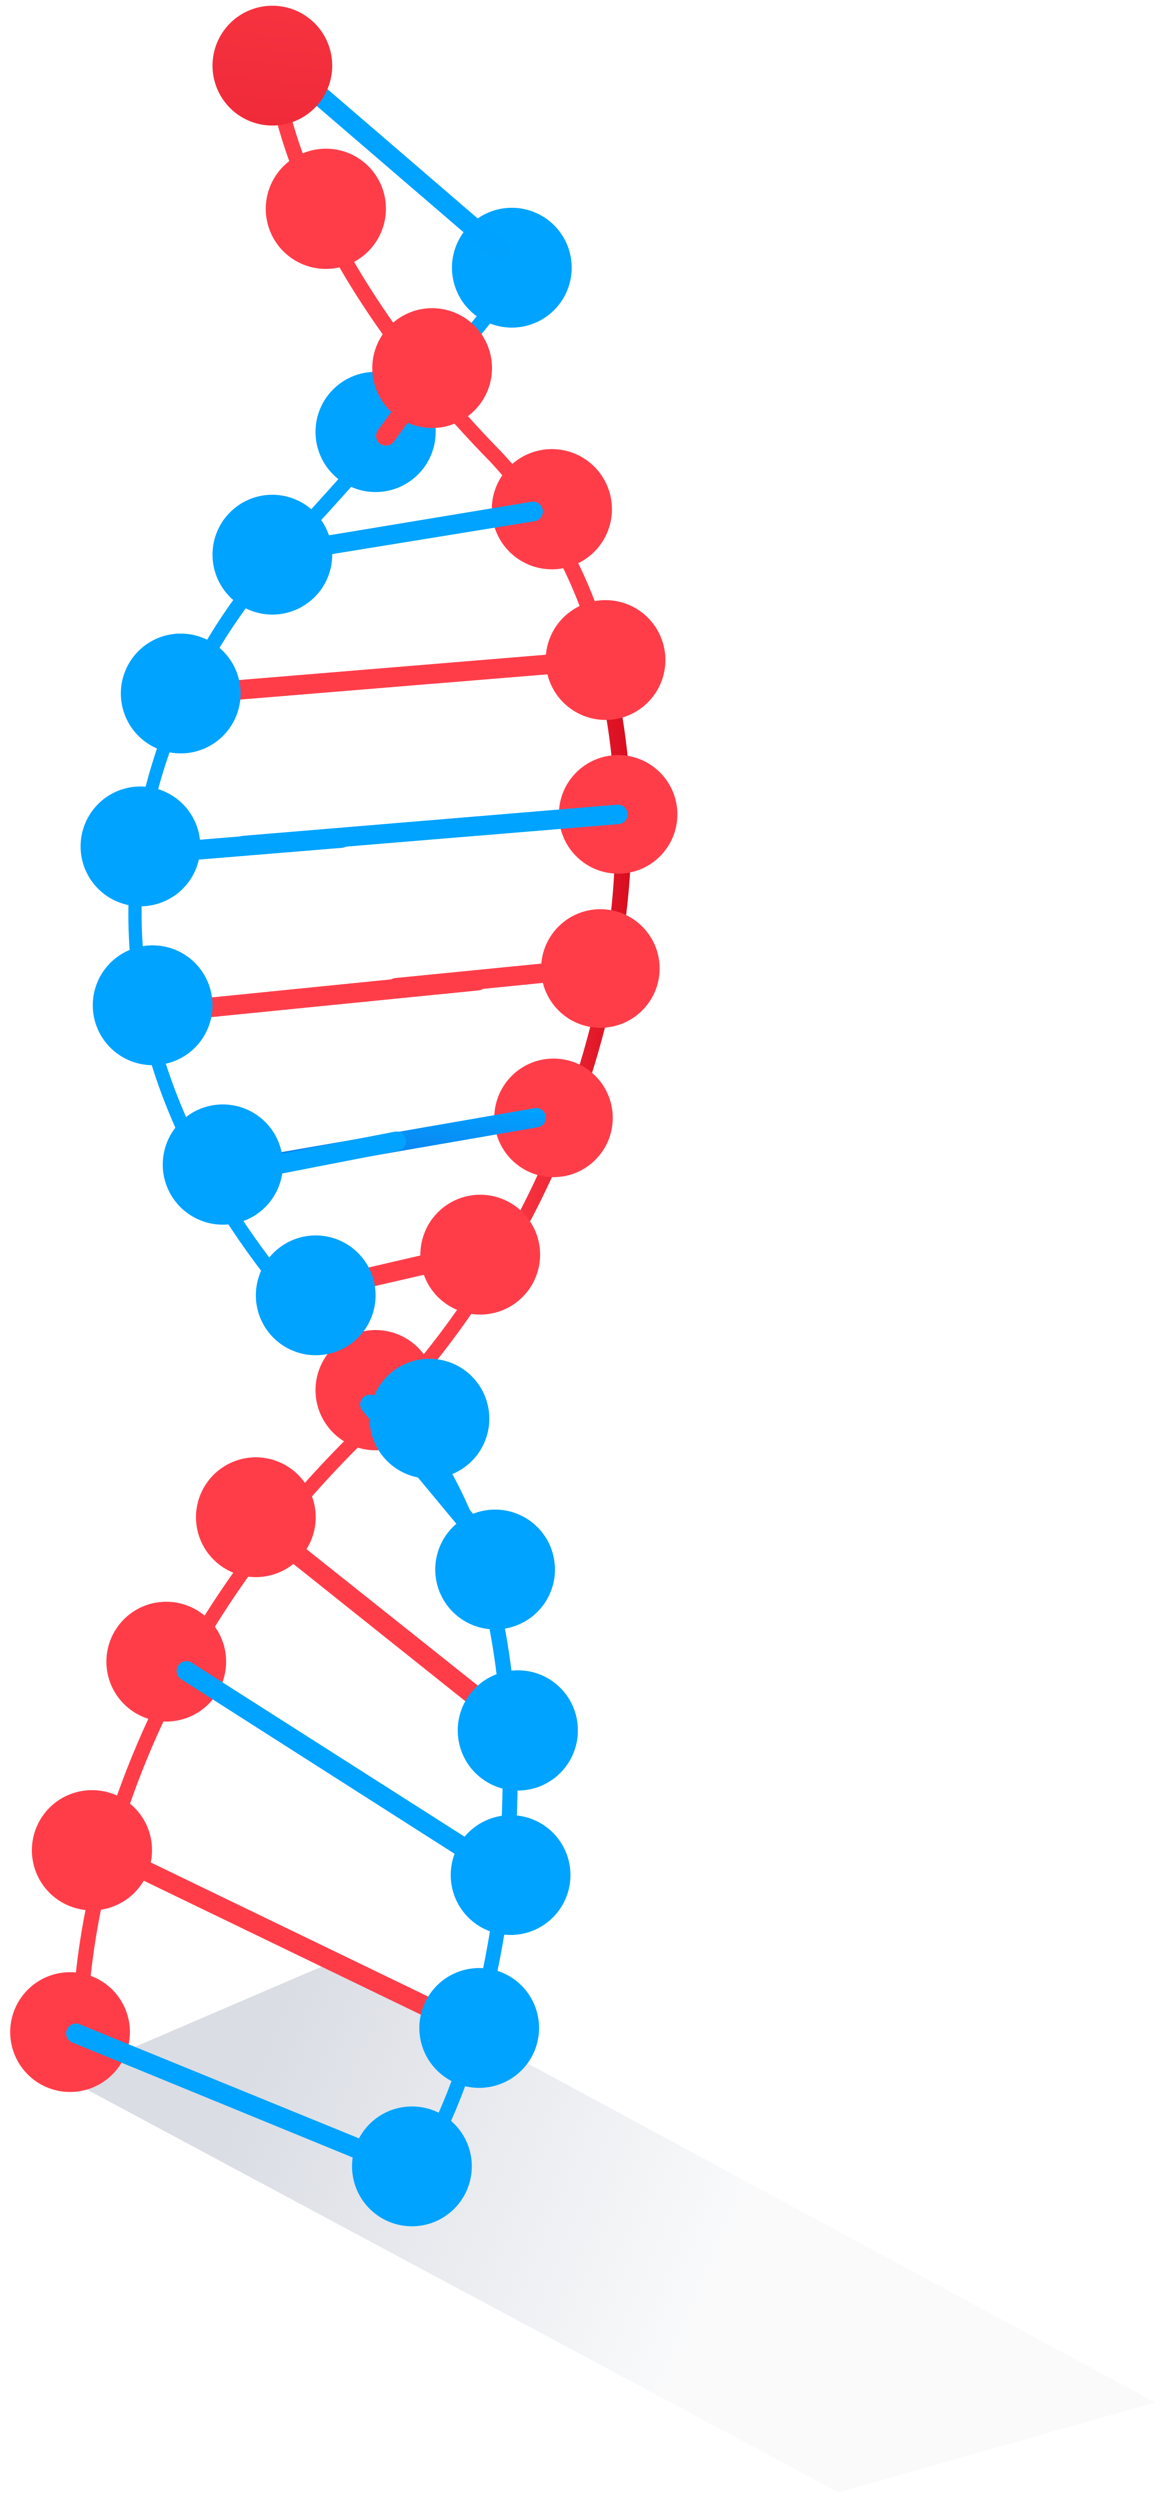 <svg width="56" height="121" viewBox="0 0 56 121" fill="none" xmlns="http://www.w3.org/2000/svg">
<g clip-path="url(#clip0)">
<g style="mix-blend-mode:multiply">
<g style="mix-blend-mode:multiply">
<path style="mix-blend-mode:multiply" d="M3.104 100.547L40.614 120.637L55.964 116.287L16.304 94.877L3.104 100.547Z" fill="url(#paint0_linear)"/>
</g>
</g>
<path d="M29.874 33.207C29.862 33.116 29.816 33.033 29.746 32.974C29.676 32.914 29.586 32.883 29.494 32.887C29.393 32.887 29.295 32.926 29.222 32.997C29.149 33.068 29.107 33.165 29.104 33.267C29.104 33.267 29.104 33.327 29.104 33.367C30.864 41.427 29.404 51.567 24.104 60.577C24.063 60.623 24.042 60.684 24.044 60.747C24.044 60.835 24.079 60.92 24.14 60.984C24.202 61.047 24.286 61.084 24.374 61.087C24.439 61.087 24.501 61.069 24.556 61.035C24.611 61.002 24.655 60.954 24.684 60.897C27.644 55.894 29.553 50.341 30.294 44.577C30.796 40.79 30.654 36.946 29.874 33.207Z" fill="url(#paint1_linear)"/>
<path d="M29.944 42.287C31.529 42.287 32.814 41.002 32.814 39.417C32.814 37.832 31.529 36.547 29.944 36.547C28.359 36.547 27.074 37.832 27.074 39.417C27.074 41.002 28.359 42.287 29.944 42.287Z" fill="url(#paint2_linear)"/>
<path d="M29.084 49.747C30.669 49.747 31.954 48.462 31.954 46.877C31.954 45.291 30.669 44.007 29.084 44.007C27.499 44.007 26.214 45.291 26.214 46.877C26.214 48.462 27.499 49.747 29.084 49.747Z" fill="url(#paint3_linear)"/>
<path d="M26.814 56.977C28.399 56.977 29.684 55.692 29.684 54.107C29.684 52.522 28.399 51.237 26.814 51.237C25.229 51.237 23.945 52.522 23.945 54.107C23.945 55.692 25.229 56.977 26.814 56.977Z" fill="url(#paint4_linear)"/>
<path d="M11.854 57.017C11.739 57.013 11.63 56.967 11.546 56.888C11.463 56.809 11.411 56.702 11.401 56.587C11.392 56.473 11.424 56.358 11.493 56.266C11.562 56.174 11.662 56.11 11.774 56.087L25.844 53.647C25.907 53.629 25.974 53.624 26.038 53.633C26.104 53.642 26.166 53.664 26.222 53.699C26.277 53.733 26.325 53.779 26.362 53.833C26.399 53.887 26.424 53.949 26.436 54.013C26.448 54.078 26.447 54.144 26.431 54.208C26.416 54.271 26.388 54.331 26.348 54.383C26.308 54.435 26.258 54.479 26.201 54.51C26.143 54.542 26.08 54.561 26.014 54.567L11.934 57.007L11.854 57.017Z" fill="url(#paint5_linear)"/>
<path d="M19.224 48.276C19.163 48.28 19.101 48.271 19.043 48.25C18.984 48.23 18.931 48.198 18.885 48.157C18.839 48.115 18.802 48.065 18.775 48.01C18.748 47.954 18.733 47.893 18.73 47.831C18.726 47.77 18.735 47.708 18.756 47.65C18.776 47.592 18.808 47.538 18.849 47.492C18.891 47.446 18.941 47.408 18.997 47.382C19.052 47.355 19.113 47.34 19.174 47.337L28.575 46.407C28.698 46.398 28.821 46.436 28.917 46.514C29.014 46.592 29.077 46.704 29.095 46.827C29.106 46.95 29.068 47.072 28.989 47.168C28.911 47.263 28.797 47.324 28.674 47.337L19.265 48.276H19.224Z" fill="url(#paint6_linear)"/>
<path d="M11.794 41.387C11.676 41.389 11.561 41.346 11.473 41.266C11.385 41.186 11.332 41.075 11.325 40.957C11.316 40.834 11.357 40.712 11.437 40.618C11.518 40.525 11.632 40.467 11.755 40.457L29.904 38.947C30.027 38.941 30.147 38.982 30.24 39.062C30.333 39.142 30.392 39.255 30.404 39.377C30.41 39.438 30.403 39.501 30.384 39.56C30.366 39.619 30.336 39.674 30.296 39.721C30.256 39.769 30.207 39.807 30.152 39.836C30.096 39.864 30.036 39.882 29.974 39.887L11.825 41.387H11.794Z" fill="url(#paint7_linear)"/>
<path d="M11.194 57.277C11.082 57.278 10.974 57.24 10.887 57.169C10.801 57.097 10.743 56.997 10.724 56.887C10.704 56.762 10.734 56.635 10.807 56.532C10.88 56.429 10.99 56.359 11.114 56.337L19.114 54.777C19.175 54.765 19.238 54.766 19.299 54.779C19.36 54.792 19.418 54.816 19.469 54.852C19.52 54.887 19.564 54.932 19.597 54.985C19.631 55.037 19.654 55.096 19.664 55.157C19.685 55.281 19.655 55.409 19.582 55.512C19.509 55.615 19.399 55.685 19.274 55.707L11.274 57.267L11.194 57.277Z" fill="url(#paint8_linear)"/>
<path d="M6.774 41.837C6.659 41.835 6.547 41.792 6.461 41.714C6.374 41.637 6.319 41.531 6.304 41.416C6.293 41.29 6.332 41.163 6.412 41.064C6.492 40.965 6.608 40.902 6.734 40.886L16.494 40.087C16.557 40.081 16.62 40.088 16.68 40.108C16.739 40.127 16.795 40.158 16.842 40.199C16.89 40.24 16.929 40.29 16.956 40.346C16.984 40.403 17.001 40.464 17.005 40.526C17.013 40.651 16.973 40.773 16.892 40.868C16.812 40.964 16.698 41.024 16.575 41.036L6.814 41.837H6.774Z" fill="url(#paint9_linear)"/>
<path d="M7.314 49.517C7.198 49.517 7.085 49.475 6.999 49.397C6.912 49.319 6.857 49.212 6.844 49.097C6.836 49.035 6.84 48.971 6.857 48.911C6.874 48.851 6.903 48.795 6.942 48.746C6.982 48.697 7.031 48.657 7.086 48.628C7.141 48.599 7.202 48.581 7.264 48.577L23.094 46.987C23.218 46.978 23.341 47.016 23.437 47.094C23.534 47.172 23.597 47.284 23.614 47.407C23.621 47.47 23.616 47.533 23.598 47.594C23.58 47.655 23.55 47.712 23.51 47.761C23.47 47.811 23.421 47.852 23.365 47.882C23.309 47.912 23.248 47.93 23.184 47.937L7.364 49.517H7.314Z" fill="url(#paint10_linear)"/>
<path d="M19.604 106.387L19.064 105.927C24.584 99.447 27.804 76.737 18.274 67.716C9.724 59.627 5.684 51.187 6.274 42.606C6.802 36.463 9.4 30.68 13.644 26.206C19.984 19.396 24.714 13.267 24.764 13.207L25.324 13.636C25.324 13.697 20.534 19.857 14.164 26.686C9.954 31.197 -2.116 47.456 18.754 67.197C24.754 72.886 25.274 82.636 25.034 87.936C24.694 95.447 22.494 103.037 19.604 106.387Z" fill="url(#paint11_linear)"/>
<path d="M24.044 60.437L24.634 60.767C22.711 64.064 20.357 67.091 17.634 69.766C3.264 83.927 4.244 98.947 4.254 99.097L3.544 99.156C3.494 98.996 2.494 83.666 17.154 69.276C19.834 66.649 22.151 63.676 24.044 60.437Z" fill="url(#paint12_linear)"/>
<path d="M29.864 32.777L29.094 32.937C28.345 28.993 26.505 25.338 23.784 22.387C13.854 12.277 13.054 4.277 13.024 3.947L13.734 3.877C13.734 3.947 14.564 11.937 24.294 21.877C27.139 24.914 29.069 28.692 29.864 32.777Z" fill="url(#paint13_linear)"/>
<path d="M21.104 67.277C21.106 67.853 20.937 68.416 20.619 68.896C20.3 69.376 19.846 69.751 19.315 69.972C18.783 70.194 18.198 70.253 17.633 70.142C17.068 70.031 16.548 69.754 16.14 69.348C15.732 68.941 15.454 68.423 15.341 67.858C15.228 67.293 15.285 66.708 15.505 66.175C15.725 65.643 16.098 65.188 16.577 64.868C17.055 64.548 17.619 64.377 18.194 64.377C18.965 64.377 19.703 64.682 20.249 65.225C20.794 65.769 21.102 66.507 21.104 67.277Z" fill="url(#paint14_linear)"/>
<path d="M21.105 20.907C21.105 21.482 20.934 22.045 20.614 22.523C20.294 23.002 19.84 23.375 19.308 23.595C18.776 23.815 18.191 23.873 17.627 23.761C17.062 23.648 16.544 23.371 16.137 22.964C15.73 22.557 15.453 22.039 15.34 21.474C15.228 20.91 15.286 20.325 15.506 19.793C15.726 19.261 16.099 18.807 16.578 18.487C17.056 18.167 17.619 17.997 18.195 17.997C18.577 17.995 18.956 18.07 19.31 18.215C19.663 18.361 19.985 18.576 20.255 18.846C20.526 19.116 20.74 19.438 20.886 19.791C21.031 20.145 21.106 20.524 21.105 20.907Z" fill="url(#paint15_linear)"/>
<path d="M27.695 12.967C27.692 13.54 27.521 14.1 27.201 14.575C26.881 15.051 26.427 15.421 25.897 15.639C25.367 15.857 24.785 15.913 24.223 15.8C23.661 15.687 23.145 15.41 22.74 15.004C22.336 14.598 22.061 14.081 21.95 13.519C21.838 12.957 21.896 12.374 22.116 11.845C22.336 11.315 22.708 10.863 23.184 10.545C23.661 10.226 24.221 10.057 24.794 10.057C25.176 10.057 25.554 10.132 25.907 10.278C26.259 10.425 26.579 10.639 26.849 10.91C27.118 11.18 27.331 11.501 27.477 11.854C27.622 12.207 27.696 12.585 27.695 12.967Z" fill="url(#paint16_linear)"/>
<path d="M29.644 24.637C29.646 25.212 29.477 25.776 29.159 26.256C28.84 26.736 28.387 27.11 27.855 27.332C27.323 27.554 26.738 27.613 26.173 27.502C25.608 27.391 25.088 27.114 24.68 26.708C24.272 26.301 23.994 25.783 23.881 25.218C23.768 24.653 23.825 24.068 24.045 23.535C24.265 23.003 24.638 22.548 25.117 22.228C25.596 21.907 26.159 21.737 26.734 21.737C27.505 21.737 28.243 22.042 28.789 22.585C29.334 23.129 29.642 23.866 29.644 24.637Z" fill="url(#paint17_linear)"/>
<path d="M32.234 31.947C32.234 32.52 32.064 33.081 31.746 33.558C31.427 34.035 30.974 34.406 30.444 34.626C29.914 34.845 29.331 34.903 28.769 34.791C28.206 34.679 27.689 34.403 27.284 33.997C26.878 33.592 26.602 33.075 26.49 32.512C26.378 31.95 26.436 31.367 26.655 30.837C26.875 30.307 27.246 29.854 27.723 29.535C28.2 29.217 28.761 29.047 29.334 29.047C30.104 29.047 30.841 29.352 31.385 29.896C31.929 30.44 32.234 31.177 32.234 31.947Z" fill="url(#paint18_linear)"/>
<path d="M26.164 60.727C26.164 61.3 25.995 61.86 25.676 62.337C25.358 62.813 24.906 63.185 24.377 63.405C23.847 63.625 23.265 63.683 22.702 63.572C22.14 63.461 21.623 63.185 21.217 62.781C20.811 62.376 20.534 61.86 20.421 61.298C20.308 60.737 20.364 60.154 20.582 59.624C20.8 59.094 21.17 58.64 21.646 58.32C22.122 58 22.681 57.829 23.254 57.827C23.636 57.825 24.014 57.899 24.367 58.045C24.72 58.19 25.041 58.403 25.311 58.672C25.582 58.942 25.796 59.262 25.943 59.615C26.089 59.967 26.164 60.345 26.164 60.727Z" fill="url(#paint19_linear)"/>
<path d="M15.294 73.437C15.294 74.01 15.124 74.571 14.806 75.048C14.487 75.525 14.034 75.896 13.504 76.116C12.974 76.335 12.391 76.393 11.829 76.281C11.266 76.169 10.749 75.893 10.344 75.487C9.938 75.082 9.662 74.565 9.55 74.002C9.438 73.44 9.496 72.857 9.715 72.327C9.935 71.797 10.306 71.344 10.783 71.025C11.26 70.707 11.821 70.537 12.394 70.537C13.164 70.537 13.901 70.842 14.445 71.386C14.989 71.93 15.294 72.668 15.294 73.437Z" fill="url(#paint20_linear)"/>
<path d="M10.954 80.427C10.954 81 10.784 81.561 10.466 82.038C10.147 82.515 9.694 82.886 9.164 83.106C8.634 83.325 8.051 83.383 7.489 83.271C6.926 83.159 6.409 82.883 6.004 82.477C5.598 82.072 5.322 81.555 5.21 80.992C5.098 80.43 5.156 79.847 5.375 79.317C5.595 78.787 5.966 78.334 6.443 78.015C6.92 77.697 7.481 77.527 8.054 77.527C8.824 77.527 9.561 77.832 10.105 78.376C10.649 78.92 10.954 79.657 10.954 80.427Z" fill="url(#paint21_linear)"/>
<path d="M7.364 89.556C7.364 90.134 7.193 90.698 6.871 91.177C6.55 91.657 6.093 92.03 5.559 92.249C5.025 92.468 4.437 92.523 3.872 92.407C3.306 92.292 2.788 92.011 2.383 91.6C1.977 91.189 1.703 90.666 1.596 90.099C1.488 89.532 1.551 88.946 1.778 88.415C2.004 87.884 2.383 87.432 2.867 87.117C3.351 86.802 3.917 86.639 4.494 86.647C5.26 86.654 5.992 86.965 6.529 87.51C7.067 88.055 7.367 88.791 7.364 89.556Z" fill="url(#paint22_linear)"/>
<path d="M6.294 98.356C6.294 98.93 6.124 99.491 5.806 99.968C5.487 100.445 5.034 100.816 4.504 101.036C3.974 101.255 3.391 101.313 2.829 101.201C2.266 101.089 1.749 100.813 1.344 100.407C0.938 100.002 0.662 99.485 0.55 98.922C0.438 98.36 0.496 97.777 0.715 97.247C0.935 96.717 1.306 96.264 1.783 95.945C2.26 95.627 2.821 95.457 3.394 95.457C4.164 95.457 4.901 95.762 5.445 96.306C5.989 96.85 6.294 97.587 6.294 98.356Z" fill="url(#paint23_linear)"/>
<path d="M20.314 105.677C20.255 105.686 20.194 105.686 20.134 105.677L3.564 98.886C3.498 98.87 3.436 98.838 3.382 98.796C3.329 98.752 3.285 98.699 3.254 98.637C3.223 98.576 3.206 98.509 3.203 98.44C3.201 98.372 3.213 98.303 3.239 98.24C3.265 98.176 3.304 98.119 3.354 98.072C3.404 98.025 3.464 97.989 3.529 97.967C3.594 97.945 3.662 97.937 3.731 97.944C3.799 97.951 3.865 97.972 3.924 98.007L20.494 104.767C20.61 104.815 20.703 104.907 20.751 105.023C20.8 105.139 20.801 105.27 20.755 105.387C20.716 105.472 20.655 105.544 20.577 105.596C20.499 105.647 20.408 105.675 20.314 105.677Z" fill="url(#paint24_linear)"/>
<path d="M24.224 91.037C24.133 91.038 24.043 91.014 23.964 90.967L8.774 81.277C8.669 81.207 8.595 81.099 8.569 80.975C8.543 80.852 8.566 80.723 8.634 80.617C8.668 80.565 8.711 80.52 8.762 80.485C8.813 80.45 8.87 80.425 8.93 80.412C8.991 80.399 9.053 80.398 9.114 80.409C9.175 80.42 9.233 80.443 9.284 80.477L24.494 90.167C24.547 90.199 24.593 90.242 24.629 90.293C24.665 90.343 24.691 90.4 24.705 90.46C24.719 90.521 24.721 90.583 24.71 90.644C24.7 90.706 24.677 90.764 24.644 90.817C24.601 90.888 24.539 90.946 24.465 90.985C24.391 91.024 24.308 91.041 24.224 91.037Z" fill="url(#paint25_linear)"/>
<path d="M23.985 75.737C23.914 75.736 23.845 75.72 23.781 75.691C23.718 75.662 23.661 75.619 23.614 75.567L17.555 68.277C17.475 68.18 17.437 68.055 17.449 67.931C17.461 67.806 17.523 67.691 17.619 67.612C17.716 67.532 17.841 67.494 17.965 67.506C18.09 67.519 18.205 67.58 18.285 67.677L24.345 74.997C24.424 75.094 24.463 75.219 24.451 75.344C24.44 75.469 24.38 75.585 24.285 75.667C24.197 75.726 24.09 75.751 23.985 75.737Z" fill="url(#paint26_linear)"/>
<path d="M25.494 84.557C25.387 84.552 25.283 84.518 25.195 84.457L12.805 74.577C12.707 74.497 12.645 74.381 12.632 74.256C12.619 74.131 12.656 74.005 12.735 73.907C12.813 73.811 12.925 73.749 13.048 73.734C13.171 73.719 13.295 73.752 13.395 73.827L25.814 83.707C25.913 83.785 25.977 83.9 25.992 84.025C26.007 84.151 25.972 84.277 25.895 84.377C25.848 84.438 25.787 84.486 25.717 84.517C25.647 84.549 25.571 84.562 25.494 84.557Z" fill="url(#paint27_linear)"/>
<path d="M21.555 97.977C21.486 97.995 21.413 97.995 21.345 97.977L4.784 89.977C4.728 89.95 4.678 89.912 4.637 89.866C4.596 89.82 4.564 89.766 4.543 89.707C4.523 89.649 4.514 89.587 4.518 89.525C4.521 89.463 4.537 89.403 4.564 89.347C4.59 89.29 4.627 89.239 4.673 89.197C4.719 89.154 4.773 89.122 4.832 89.101C4.891 89.081 4.954 89.072 5.016 89.077C5.078 89.081 5.139 89.098 5.194 89.127L21.755 97.127C21.811 97.153 21.862 97.189 21.905 97.235C21.947 97.281 21.98 97.335 22.002 97.394C22.023 97.452 22.032 97.514 22.03 97.577C22.027 97.639 22.011 97.7 21.985 97.757C21.938 97.827 21.874 97.885 21.798 97.923C21.723 97.962 21.639 97.98 21.555 97.977Z" fill="url(#paint28_linear)"/>
<path d="M22.855 104.847C22.856 105.421 22.688 105.983 22.37 106.461C22.052 106.94 21.599 107.313 21.069 107.534C20.539 107.755 19.955 107.813 19.391 107.701C18.828 107.59 18.31 107.313 17.904 106.907C17.498 106.501 17.221 105.983 17.11 105.42C16.998 104.856 17.056 104.272 17.277 103.742C17.498 103.212 17.871 102.759 18.35 102.441C18.828 102.123 19.39 101.955 19.965 101.957C20.731 101.957 21.466 102.261 22.008 102.803C22.55 103.345 22.855 104.08 22.855 104.847Z" fill="url(#paint29_linear)"/>
<path d="M26.114 98.157C26.114 98.73 25.944 99.291 25.626 99.768C25.307 100.245 24.854 100.616 24.324 100.836C23.794 101.055 23.211 101.113 22.649 101.001C22.086 100.889 21.569 100.613 21.164 100.207C20.758 99.802 20.482 99.285 20.37 98.722C20.258 98.16 20.316 97.577 20.535 97.047C20.755 96.517 21.126 96.064 21.603 95.745C22.08 95.427 22.641 95.257 23.215 95.257C23.984 95.257 24.721 95.562 25.265 96.106C25.809 96.65 26.114 97.388 26.114 98.157Z" fill="url(#paint30_linear)"/>
<path d="M27.994 83.747C27.996 84.323 27.827 84.887 27.508 85.367C27.189 85.847 26.735 86.222 26.203 86.443C25.671 86.665 25.085 86.723 24.519 86.611C23.954 86.499 23.434 86.222 23.027 85.814C22.619 85.407 22.342 84.887 22.23 84.322C22.118 83.757 22.176 83.171 22.398 82.638C22.619 82.106 22.994 81.652 23.474 81.333C23.954 81.014 24.518 80.845 25.095 80.847C25.864 80.847 26.601 81.152 27.145 81.696C27.689 82.24 27.994 82.978 27.994 83.747Z" fill="url(#paint31_linear)"/>
<path d="M26.884 75.967C26.884 76.54 26.714 77.101 26.396 77.578C26.077 78.055 25.624 78.426 25.094 78.646C24.564 78.865 23.981 78.923 23.419 78.811C22.856 78.699 22.339 78.423 21.934 78.017C21.528 77.612 21.252 77.095 21.14 76.532C21.028 75.97 21.086 75.387 21.305 74.857C21.525 74.327 21.896 73.874 22.373 73.555C22.85 73.237 23.411 73.067 23.984 73.067C24.754 73.067 25.491 73.372 26.035 73.916C26.579 74.46 26.884 75.198 26.884 75.967Z" fill="url(#paint32_linear)"/>
<path d="M23.704 68.667C23.704 69.24 23.534 69.801 23.216 70.278C22.897 70.755 22.444 71.126 21.914 71.346C21.384 71.565 20.801 71.623 20.239 71.511C19.676 71.399 19.159 71.123 18.754 70.717C18.348 70.312 18.072 69.795 17.96 69.232C17.848 68.67 17.906 68.087 18.125 67.557C18.345 67.027 18.716 66.574 19.193 66.255C19.67 65.937 20.231 65.767 20.805 65.767C21.574 65.767 22.311 66.072 22.855 66.616C23.399 67.16 23.704 67.897 23.704 68.667Z" fill="url(#paint33_linear)"/>
<path d="M16.624 62.587C16.517 62.585 16.414 62.548 16.331 62.481C16.247 62.414 16.189 62.321 16.165 62.217C16.151 62.156 16.15 62.094 16.161 62.033C16.172 61.972 16.195 61.914 16.228 61.862C16.262 61.81 16.305 61.765 16.356 61.73C16.407 61.694 16.464 61.67 16.524 61.657L22.524 60.267C22.585 60.252 22.648 60.249 22.709 60.258C22.771 60.268 22.83 60.29 22.883 60.322C22.936 60.355 22.982 60.398 23.018 60.448C23.054 60.499 23.08 60.556 23.095 60.617C23.109 60.678 23.112 60.742 23.102 60.805C23.091 60.868 23.069 60.928 23.035 60.982C23.002 61.036 22.958 61.082 22.907 61.119C22.855 61.156 22.796 61.182 22.734 61.197L16.734 62.577L16.624 62.587Z" fill="url(#paint34_linear)"/>
<path d="M18.195 62.687C18.196 63.261 18.028 63.822 17.711 64.3C17.393 64.779 16.941 65.152 16.411 65.373C15.882 65.594 15.298 65.653 14.735 65.542C14.172 65.431 13.654 65.156 13.247 64.751C12.841 64.346 12.564 63.829 12.451 63.266C12.338 62.703 12.395 62.12 12.614 61.589C12.834 61.059 13.205 60.605 13.682 60.286C14.159 59.967 14.72 59.797 15.294 59.797C16.062 59.797 16.798 60.101 17.341 60.642C17.885 61.184 18.192 61.919 18.195 62.687Z" fill="url(#paint35_linear)"/>
<path d="M9.494 34.037C9.38 34.02 9.276 33.963 9.201 33.876C9.125 33.788 9.084 33.677 9.084 33.562C9.084 33.446 9.125 33.335 9.201 33.248C9.276 33.16 9.38 33.103 9.494 33.087L29.024 31.477C29.086 31.471 29.148 31.478 29.208 31.497C29.267 31.515 29.322 31.546 29.369 31.585C29.416 31.625 29.455 31.674 29.484 31.73C29.512 31.785 29.529 31.845 29.535 31.907C29.543 32.032 29.503 32.156 29.423 32.252C29.343 32.349 29.229 32.412 29.105 32.427L9.494 34.037Z" fill="url(#paint36_linear)"/>
<path d="M13.194 27.327C13.082 27.328 12.973 27.287 12.889 27.214C12.804 27.14 12.749 27.038 12.734 26.927C12.723 26.866 12.724 26.803 12.736 26.742C12.749 26.681 12.774 26.623 12.81 26.572C12.845 26.521 12.89 26.477 12.942 26.444C12.995 26.41 13.053 26.387 13.114 26.377L25.804 24.277C25.921 24.273 26.035 24.312 26.124 24.387C26.214 24.461 26.274 24.566 26.292 24.681C26.31 24.796 26.286 24.914 26.224 25.012C26.162 25.111 26.066 25.183 25.954 25.217L13.274 27.277L13.194 27.327Z" fill="url(#paint37_linear)"/>
<path d="M24.274 12.666C24.163 12.664 24.057 12.621 23.974 12.546L12.884 3.017C12.836 2.976 12.796 2.927 12.766 2.872C12.736 2.816 12.718 2.755 12.712 2.692C12.706 2.63 12.713 2.567 12.731 2.506C12.749 2.446 12.779 2.39 12.819 2.341C12.86 2.293 12.909 2.253 12.964 2.223C13.02 2.194 13.081 2.175 13.143 2.169C13.206 2.163 13.269 2.17 13.33 2.188C13.39 2.206 13.446 2.236 13.494 2.276L24.574 11.806C24.622 11.847 24.662 11.896 24.69 11.952C24.719 12.008 24.736 12.069 24.74 12.131C24.745 12.193 24.737 12.256 24.717 12.315C24.697 12.375 24.666 12.43 24.624 12.476C24.583 12.531 24.53 12.577 24.47 12.61C24.41 12.642 24.343 12.662 24.274 12.666Z" fill="url(#paint38_linear)"/>
<path d="M18.695 21.567C18.591 21.566 18.49 21.535 18.404 21.477C18.304 21.399 18.238 21.286 18.221 21.16C18.205 21.035 18.238 20.907 18.314 20.807L20.724 17.537C20.761 17.486 20.807 17.444 20.86 17.412C20.913 17.38 20.972 17.358 21.034 17.349C21.095 17.34 21.158 17.343 21.218 17.358C21.278 17.373 21.335 17.399 21.384 17.437C21.435 17.473 21.477 17.519 21.509 17.572C21.541 17.625 21.563 17.684 21.572 17.746C21.581 17.807 21.578 17.87 21.563 17.93C21.548 17.99 21.521 18.047 21.485 18.097L19.075 21.377C19.03 21.436 18.973 21.484 18.907 21.517C18.841 21.55 18.768 21.567 18.695 21.567Z" fill="url(#paint39_linear)"/>
<path d="M16.094 3.177C16.094 3.75 15.924 4.311 15.606 4.788C15.287 5.265 14.834 5.636 14.304 5.856C13.774 6.075 13.191 6.133 12.629 6.021C12.066 5.909 11.549 5.633 11.144 5.227C10.738 4.822 10.462 4.305 10.35 3.742C10.238 3.18 10.296 2.597 10.515 2.067C10.735 1.537 11.106 1.084 11.583 0.765C12.06 0.447 12.621 0.277 13.194 0.277C13.964 0.277 14.701 0.582 15.245 1.126C15.789 1.67 16.094 2.407 16.094 3.177Z" fill="url(#paint40_linear)"/>
<path d="M18.695 10.107C18.694 10.682 18.523 11.245 18.203 11.724C17.883 12.203 17.428 12.576 16.896 12.796C16.363 13.016 15.778 13.073 15.213 12.96C14.648 12.847 14.13 12.569 13.723 12.161C13.317 11.753 13.04 11.233 12.929 10.668C12.818 10.103 12.877 9.518 13.099 8.986C13.321 8.454 13.695 8.001 14.175 7.682C14.655 7.364 15.219 7.195 15.794 7.197C16.176 7.197 16.554 7.272 16.907 7.418C17.259 7.565 17.579 7.779 17.849 8.049C18.118 8.32 18.331 8.641 18.477 8.994C18.622 9.347 18.696 9.725 18.695 10.107Z" fill="url(#paint41_linear)"/>
<path d="M16.094 26.857C16.093 27.43 15.921 27.989 15.601 28.465C15.281 28.941 14.827 29.311 14.297 29.529C13.767 29.747 13.184 29.803 12.623 29.69C12.061 29.577 11.545 29.3 11.14 28.894C10.736 28.488 10.461 27.971 10.35 27.409C10.238 26.846 10.296 26.264 10.516 25.735C10.736 25.205 11.108 24.753 11.584 24.435C12.061 24.116 12.621 23.947 13.194 23.947C13.964 23.949 14.702 24.257 15.246 24.802C15.789 25.348 16.095 26.087 16.094 26.857Z" fill="url(#paint42_linear)"/>
<path d="M11.654 33.556C11.656 34.13 11.488 34.692 11.171 35.17C10.853 35.649 10.401 36.022 9.871 36.243C9.341 36.464 8.758 36.523 8.195 36.412C7.632 36.301 7.114 36.026 6.707 35.621C6.301 35.215 6.024 34.699 5.911 34.136C5.798 33.573 5.855 32.989 6.074 32.459C6.293 31.929 6.665 31.475 7.142 31.156C7.619 30.837 8.18 30.666 8.754 30.666C9.522 30.666 10.258 30.971 10.802 31.512C11.345 32.054 11.652 32.789 11.654 33.556Z" fill="url(#paint43_linear)"/>
<path d="M9.704 40.967C9.704 41.54 9.534 42.101 9.216 42.578C8.897 43.055 8.444 43.426 7.914 43.646C7.384 43.865 6.801 43.923 6.239 43.811C5.676 43.699 5.159 43.423 4.754 43.017C4.348 42.612 4.072 42.095 3.96 41.532C3.848 40.97 3.906 40.387 4.125 39.857C4.345 39.327 4.716 38.874 5.193 38.555C5.67 38.237 6.231 38.067 6.804 38.067C7.574 38.067 8.311 38.372 8.855 38.916C9.399 39.46 9.704 40.197 9.704 40.967Z" fill="url(#paint44_linear)"/>
<path d="M13.704 56.367C13.704 56.942 13.534 57.505 13.214 57.983C12.894 58.462 12.44 58.835 11.908 59.055C11.376 59.275 10.791 59.333 10.227 59.221C9.662 59.108 9.144 58.831 8.737 58.424C8.33 58.017 8.053 57.499 7.94 56.934C7.828 56.37 7.886 55.785 8.106 55.253C8.326 54.721 8.699 54.267 9.178 53.947C9.656 53.627 10.219 53.456 10.794 53.456C11.566 53.456 12.306 53.763 12.852 54.309C13.398 54.855 13.704 55.595 13.704 56.367Z" fill="url(#paint45_linear)"/>
<path d="M10.294 48.657C10.294 49.23 10.124 49.791 9.806 50.268C9.487 50.745 9.034 51.116 8.504 51.336C7.974 51.555 7.391 51.613 6.829 51.501C6.266 51.389 5.749 51.113 5.344 50.707C4.938 50.302 4.662 49.785 4.55 49.222C4.438 48.66 4.496 48.077 4.715 47.547C4.935 47.017 5.306 46.564 5.783 46.245C6.26 45.927 6.821 45.757 7.394 45.757C8.164 45.757 8.901 46.062 9.445 46.606C9.989 47.15 10.294 47.888 10.294 48.657Z" fill="url(#paint46_linear)"/>
<path d="M27.634 90.747C27.636 91.321 27.468 91.882 27.151 92.361C26.833 92.839 26.381 93.212 25.851 93.433C25.322 93.654 24.738 93.713 24.175 93.602C23.612 93.491 23.094 93.216 22.687 92.811C22.281 92.406 22.004 91.889 21.891 91.326C21.778 90.763 21.835 90.18 22.054 89.649C22.273 89.119 22.645 88.665 23.122 88.346C23.599 88.027 24.16 87.857 24.735 87.857C25.502 87.857 26.238 88.161 26.782 88.703C27.325 89.244 27.632 89.979 27.634 90.747Z" fill="url(#paint47_linear)"/>
<path d="M23.834 17.806C23.836 18.381 23.668 18.942 23.351 19.42C23.033 19.899 22.581 20.272 22.051 20.493C21.521 20.714 20.938 20.773 20.375 20.662C19.812 20.551 19.294 20.276 18.887 19.871C18.481 19.465 18.204 18.949 18.091 18.386C17.978 17.823 18.035 17.239 18.254 16.709C18.473 16.179 18.845 15.725 19.322 15.406C19.799 15.087 20.36 14.916 20.934 14.916C21.702 14.916 22.438 15.221 22.982 15.762C23.525 16.304 23.832 17.039 23.834 17.806Z" fill="url(#paint48_linear)"/>
</g>
<defs>
<linearGradient id="paint0_linear" x1="13.584" y1="96.957" x2="39.441" y2="107.757" gradientUnits="userSpaceOnUse">
<stop stop-color="#DADDE4"/>
<stop offset="0.865" stop-color="#DADDE4" stop-opacity="0.15"/>
</linearGradient>
<linearGradient id="paint1_linear" x1="24.064" y1="46.997" x2="30.594" y2="46.997" gradientUnits="userSpaceOnUse">
<stop stop-color="#FF3D49"/>
<stop offset="1" stop-color="#D80C1E"/>
</linearGradient>
<linearGradient id="paint2_linear" x1="197.725" y1="244.851" x2="194.453" y2="277.627" gradientUnits="userSpaceOnUse">
<stop stop-color="#FF3D49"/>
<stop offset="1" stop-color="#D80C1E"/>
</linearGradient>
<linearGradient id="paint3_linear" x1="191.928" y1="295.132" x2="188.656" y2="327.907" gradientUnits="userSpaceOnUse">
<stop stop-color="#FF3D49"/>
<stop offset="1" stop-color="#D80C1E"/>
</linearGradient>
<linearGradient id="paint4_linear" x1="176.628" y1="343.862" x2="173.357" y2="376.637" gradientUnits="userSpaceOnUse">
<stop stop-color="#FF3D49"/>
<stop offset="1" stop-color="#D80C1E"/>
</linearGradient>
<linearGradient id="paint5_linear" x1="19.124" y1="52.957" x2="18.654" y2="57.697" gradientUnits="userSpaceOnUse">
<stop stop-color="#00A3FF"/>
<stop offset="1" stop-color="#1270E8"/>
</linearGradient>
<linearGradient id="paint6_linear" x1="263.093" y1="131.914" x2="262.997" y2="137.187" gradientUnits="userSpaceOnUse">
<stop stop-color="#FF3D49"/>
<stop offset="1" stop-color="#D80C1E"/>
</linearGradient>
<linearGradient id="paint7_linear" x1="404.05" y1="131.154" x2="403.917" y2="141.554" gradientUnits="userSpaceOnUse">
<stop stop-color="#00A3FF"/>
<stop offset="1" stop-color="#1270E8"/>
</linearGradient>
<linearGradient id="paint8_linear" x1="143.753" y1="190.538" x2="143.519" y2="198.841" gradientUnits="userSpaceOnUse">
<stop stop-color="#00A3FF"/>
<stop offset="1" stop-color="#1270E8"/>
</linearGradient>
<linearGradient id="paint9_linear" x1="127.247" y1="108.982" x2="127.169" y2="113.775" gradientUnits="userSpaceOnUse">
<stop stop-color="#00A3FF"/>
<stop offset="1" stop-color="#1270E8"/>
</linearGradient>
<linearGradient id="paint10_linear" x1="257.488" y1="163.271" x2="257.33" y2="173.7" gradientUnits="userSpaceOnUse">
<stop stop-color="#FF3D49"/>
<stop offset="1" stop-color="#D80C1E"/>
</linearGradient>
<linearGradient id="paint11_linear" x1="115.316" y1="5559.28" x2="480.248" y2="5559.28" gradientUnits="userSpaceOnUse">
<stop stop-color="#00A3FF"/>
<stop offset="1" stop-color="#1270E8"/>
</linearGradient>
<linearGradient id="paint12_linear" x1="67.511" y1="3139.45" x2="513.382" y2="3139.45" gradientUnits="userSpaceOnUse">
<stop stop-color="#FF3D49"/>
<stop offset="1" stop-color="#D80C1E"/>
</linearGradient>
<linearGradient id="paint13_linear" x1="224.03" y1="530.735" x2="507.615" y2="530.735" gradientUnits="userSpaceOnUse">
<stop stop-color="#FF3D49"/>
<stop offset="1" stop-color="#D80C1E"/>
</linearGradient>
<linearGradient id="paint14_linear" x1="119.986" y1="437.73" x2="116.669" y2="471.369" gradientUnits="userSpaceOnUse">
<stop stop-color="#FF3D49"/>
<stop offset="1" stop-color="#D80C1E"/>
</linearGradient>
<linearGradient id="paint15_linear" x1="119.987" y1="121.244" x2="116.669" y2="154.825" gradientUnits="userSpaceOnUse">
<stop stop-color="#00A3FF"/>
<stop offset="1" stop-color="#1270E8"/>
</linearGradient>
<linearGradient id="paint16_linear" x1="164.517" y1="66.897" x2="161.153" y2="100.363" gradientUnits="userSpaceOnUse">
<stop stop-color="#00A3FF"/>
<stop offset="1" stop-color="#1270E8"/>
</linearGradient>
<linearGradient id="paint17_linear" x1="178.229" y1="146.75" x2="174.912" y2="180.332" gradientUnits="userSpaceOnUse">
<stop stop-color="#FF3D49"/>
<stop offset="1" stop-color="#D80C1E"/>
</linearGradient>
<linearGradient id="paint18_linear" x1="195.388" y1="195.971" x2="192.024" y2="229.495" gradientUnits="userSpaceOnUse">
<stop stop-color="#FF3D49"/>
<stop offset="1" stop-color="#D80C1E"/>
</linearGradient>
<linearGradient id="paint19_linear" x1="154.112" y1="391.675" x2="150.748" y2="425.199" gradientUnits="userSpaceOnUse">
<stop stop-color="#FF3D49"/>
<stop offset="1" stop-color="#D80C1E"/>
</linearGradient>
<linearGradient id="paint20_linear" x1="80.197" y1="478.161" x2="76.832" y2="511.627" gradientUnits="userSpaceOnUse">
<stop stop-color="#FF3D49"/>
<stop offset="1" stop-color="#D80C1E"/>
</linearGradient>
<linearGradient id="paint21_linear" x1="50.684" y1="525.635" x2="47.321" y2="559.101" gradientUnits="userSpaceOnUse">
<stop stop-color="#FF3D49"/>
<stop offset="1" stop-color="#D80C1E"/>
</linearGradient>
<linearGradient id="paint22_linear" x1="26.338" y1="589.436" x2="22.962" y2="623.018" gradientUnits="userSpaceOnUse">
<stop stop-color="#FF3D49"/>
<stop offset="1" stop-color="#D80C1E"/>
</linearGradient>
<linearGradient id="paint23_linear" x1="18.997" y1="647.617" x2="15.633" y2="681.025" gradientUnits="userSpaceOnUse">
<stop stop-color="#FF3D49"/>
<stop offset="1" stop-color="#D80C1E"/>
</linearGradient>
<linearGradient id="paint24_linear" x1="211.239" y1="860.941" x2="209.177" y2="907.692" gradientUnits="userSpaceOnUse">
<stop stop-color="#00A3FF"/>
<stop offset="1" stop-color="#1270E8"/>
</linearGradient>
<linearGradient id="paint25_linear" x1="276.625" y1="940.856" x2="270.218" y2="1037.77" gradientUnits="userSpaceOnUse">
<stop stop-color="#00A3FF"/>
<stop offset="1" stop-color="#1270E8"/>
</linearGradient>
<linearGradient id="paint26_linear" x1="163.46" y1="623.715" x2="156.033" y2="685.988" gradientUnits="userSpaceOnUse">
<stop stop-color="#00A3FF"/>
<stop offset="1" stop-color="#1270E8"/>
</linearGradient>
<linearGradient id="paint27_linear" x1="270.457" y1="876.266" x2="262.096" y2="979.371" gradientUnits="userSpaceOnUse">
<stop stop-color="#FF3D49"/>
<stop offset="1" stop-color="#D80C1E"/>
</linearGradient>
<linearGradient id="paint28_linear" x1="74.92" y1="920.372" x2="381.575" y2="920.372" gradientUnits="userSpaceOnUse">
<stop stop-color="#FF3D49"/>
<stop offset="1" stop-color="#D80C1E"/>
</linearGradient>
<linearGradient id="paint29_linear" x1="131.605" y1="691.758" x2="128.241" y2="725.224" gradientUnits="userSpaceOnUse">
<stop stop-color="#00A3FF"/>
<stop offset="1" stop-color="#1270E8"/>
</linearGradient>
<linearGradient id="paint30_linear" x1="153.772" y1="646.198" x2="150.409" y2="679.664" gradientUnits="userSpaceOnUse">
<stop stop-color="#00A3FF"/>
<stop offset="1" stop-color="#1270E8"/>
</linearGradient>
<linearGradient id="paint31_linear" x1="166.976" y1="549.823" x2="163.6" y2="583.462" gradientUnits="userSpaceOnUse">
<stop stop-color="#00A3FF"/>
<stop offset="1" stop-color="#1270E8"/>
</linearGradient>
<linearGradient id="paint32_linear" x1="159.008" y1="495.365" x2="155.644" y2="528.831" gradientUnits="userSpaceOnUse">
<stop stop-color="#00A3FF"/>
<stop offset="1" stop-color="#1270E8"/>
</linearGradient>
<linearGradient id="paint33_linear" x1="137.384" y1="445.667" x2="134.02" y2="479.191" gradientUnits="userSpaceOnUse">
<stop stop-color="#00A3FF"/>
<stop offset="1" stop-color="#1270E8"/>
</linearGradient>
<linearGradient id="paint34_linear" x1="150.438" y1="199.545" x2="150.201" y2="206.4" gradientUnits="userSpaceOnUse">
<stop stop-color="#FF3D49"/>
<stop offset="1" stop-color="#D80C1E"/>
</linearGradient>
<linearGradient id="paint35_linear" x1="99.916" y1="405.07" x2="96.552" y2="438.536" gradientUnits="userSpaceOnUse">
<stop stop-color="#00A3FF"/>
<stop offset="1" stop-color="#1270E8"/>
</linearGradient>
<linearGradient id="paint36_linear" x1="397.468" y1="108.919" x2="397.322" y2="120.536" gradientUnits="userSpaceOnUse">
<stop stop-color="#FF3D49"/>
<stop offset="1" stop-color="#D80C1E"/>
</linearGradient>
<linearGradient id="paint37_linear" x1="274.117" y1="95.56" x2="273.819" y2="108.8" gradientUnits="userSpaceOnUse">
<stop stop-color="#00A3FF"/>
<stop offset="1" stop-color="#1270E8"/>
</linearGradient>
<linearGradient id="paint38_linear" x1="237.823" y1="28.521" x2="229.282" y2="126.188" gradientUnits="userSpaceOnUse">
<stop stop-color="#00A3FF"/>
<stop offset="1" stop-color="#1270E8"/>
</linearGradient>
<linearGradient id="paint39_linear" x1="84.141" y1="89.005" x2="81.82" y2="107.565" gradientUnits="userSpaceOnUse">
<stop stop-color="#FF3D49"/>
<stop offset="1" stop-color="#D80C1E"/>
</linearGradient>
<linearGradient id="paint40_linear" x1="85.636" y1="0.335" x2="82.272" y2="33.859" gradientUnits="userSpaceOnUse">
<stop stop-color="#FF3D49"/>
<stop offset="1" stop-color="#D80C1E"/>
</linearGradient>
<linearGradient id="paint41_linear" x1="103.55" y1="47.529" x2="100.175" y2="81.169" gradientUnits="userSpaceOnUse">
<stop stop-color="#FF3D49"/>
<stop offset="1" stop-color="#D80C1E"/>
</linearGradient>
<linearGradient id="paint42_linear" x1="85.636" y1="161.291" x2="82.272" y2="194.873" gradientUnits="userSpaceOnUse">
<stop stop-color="#00A3FF"/>
<stop offset="1" stop-color="#1270E8"/>
</linearGradient>
<linearGradient id="paint43_linear" x1="55.444" y1="206.987" x2="52.081" y2="240.453" gradientUnits="userSpaceOnUse">
<stop stop-color="#00A3FF"/>
<stop offset="1" stop-color="#1270E8"/>
</linearGradient>
<linearGradient id="paint44_linear" x1="42.184" y1="257.307" x2="38.821" y2="290.773" gradientUnits="userSpaceOnUse">
<stop stop-color="#00A3FF"/>
<stop offset="1" stop-color="#1270E8"/>
</linearGradient>
<linearGradient id="paint45_linear" x1="69.518" y1="363.081" x2="66.143" y2="396.662" gradientUnits="userSpaceOnUse">
<stop stop-color="#00A3FF"/>
<stop offset="1" stop-color="#1270E8"/>
</linearGradient>
<linearGradient id="paint46_linear" x1="46.197" y1="309.657" x2="42.833" y2="343.123" gradientUnits="userSpaceOnUse">
<stop stop-color="#00A3FF"/>
<stop offset="1" stop-color="#1270E8"/>
</linearGradient>
<linearGradient id="paint47_linear" x1="164.108" y1="595.879" x2="160.744" y2="629.345" gradientUnits="userSpaceOnUse">
<stop stop-color="#00A3FF"/>
<stop offset="1" stop-color="#1270E8"/>
</linearGradient>
<linearGradient id="paint48_linear" x1="138.268" y1="99.886" x2="134.904" y2="133.411" gradientUnits="userSpaceOnUse">
<stop stop-color="#FF3D49"/>
<stop offset="1" stop-color="#D80C1E"/>
</linearGradient>
<clipPath id="clip0">
<rect width="55.47" height="120.36" fill="white" transform="translate(0.494 0.277)"/>
</clipPath>
</defs>
</svg>
